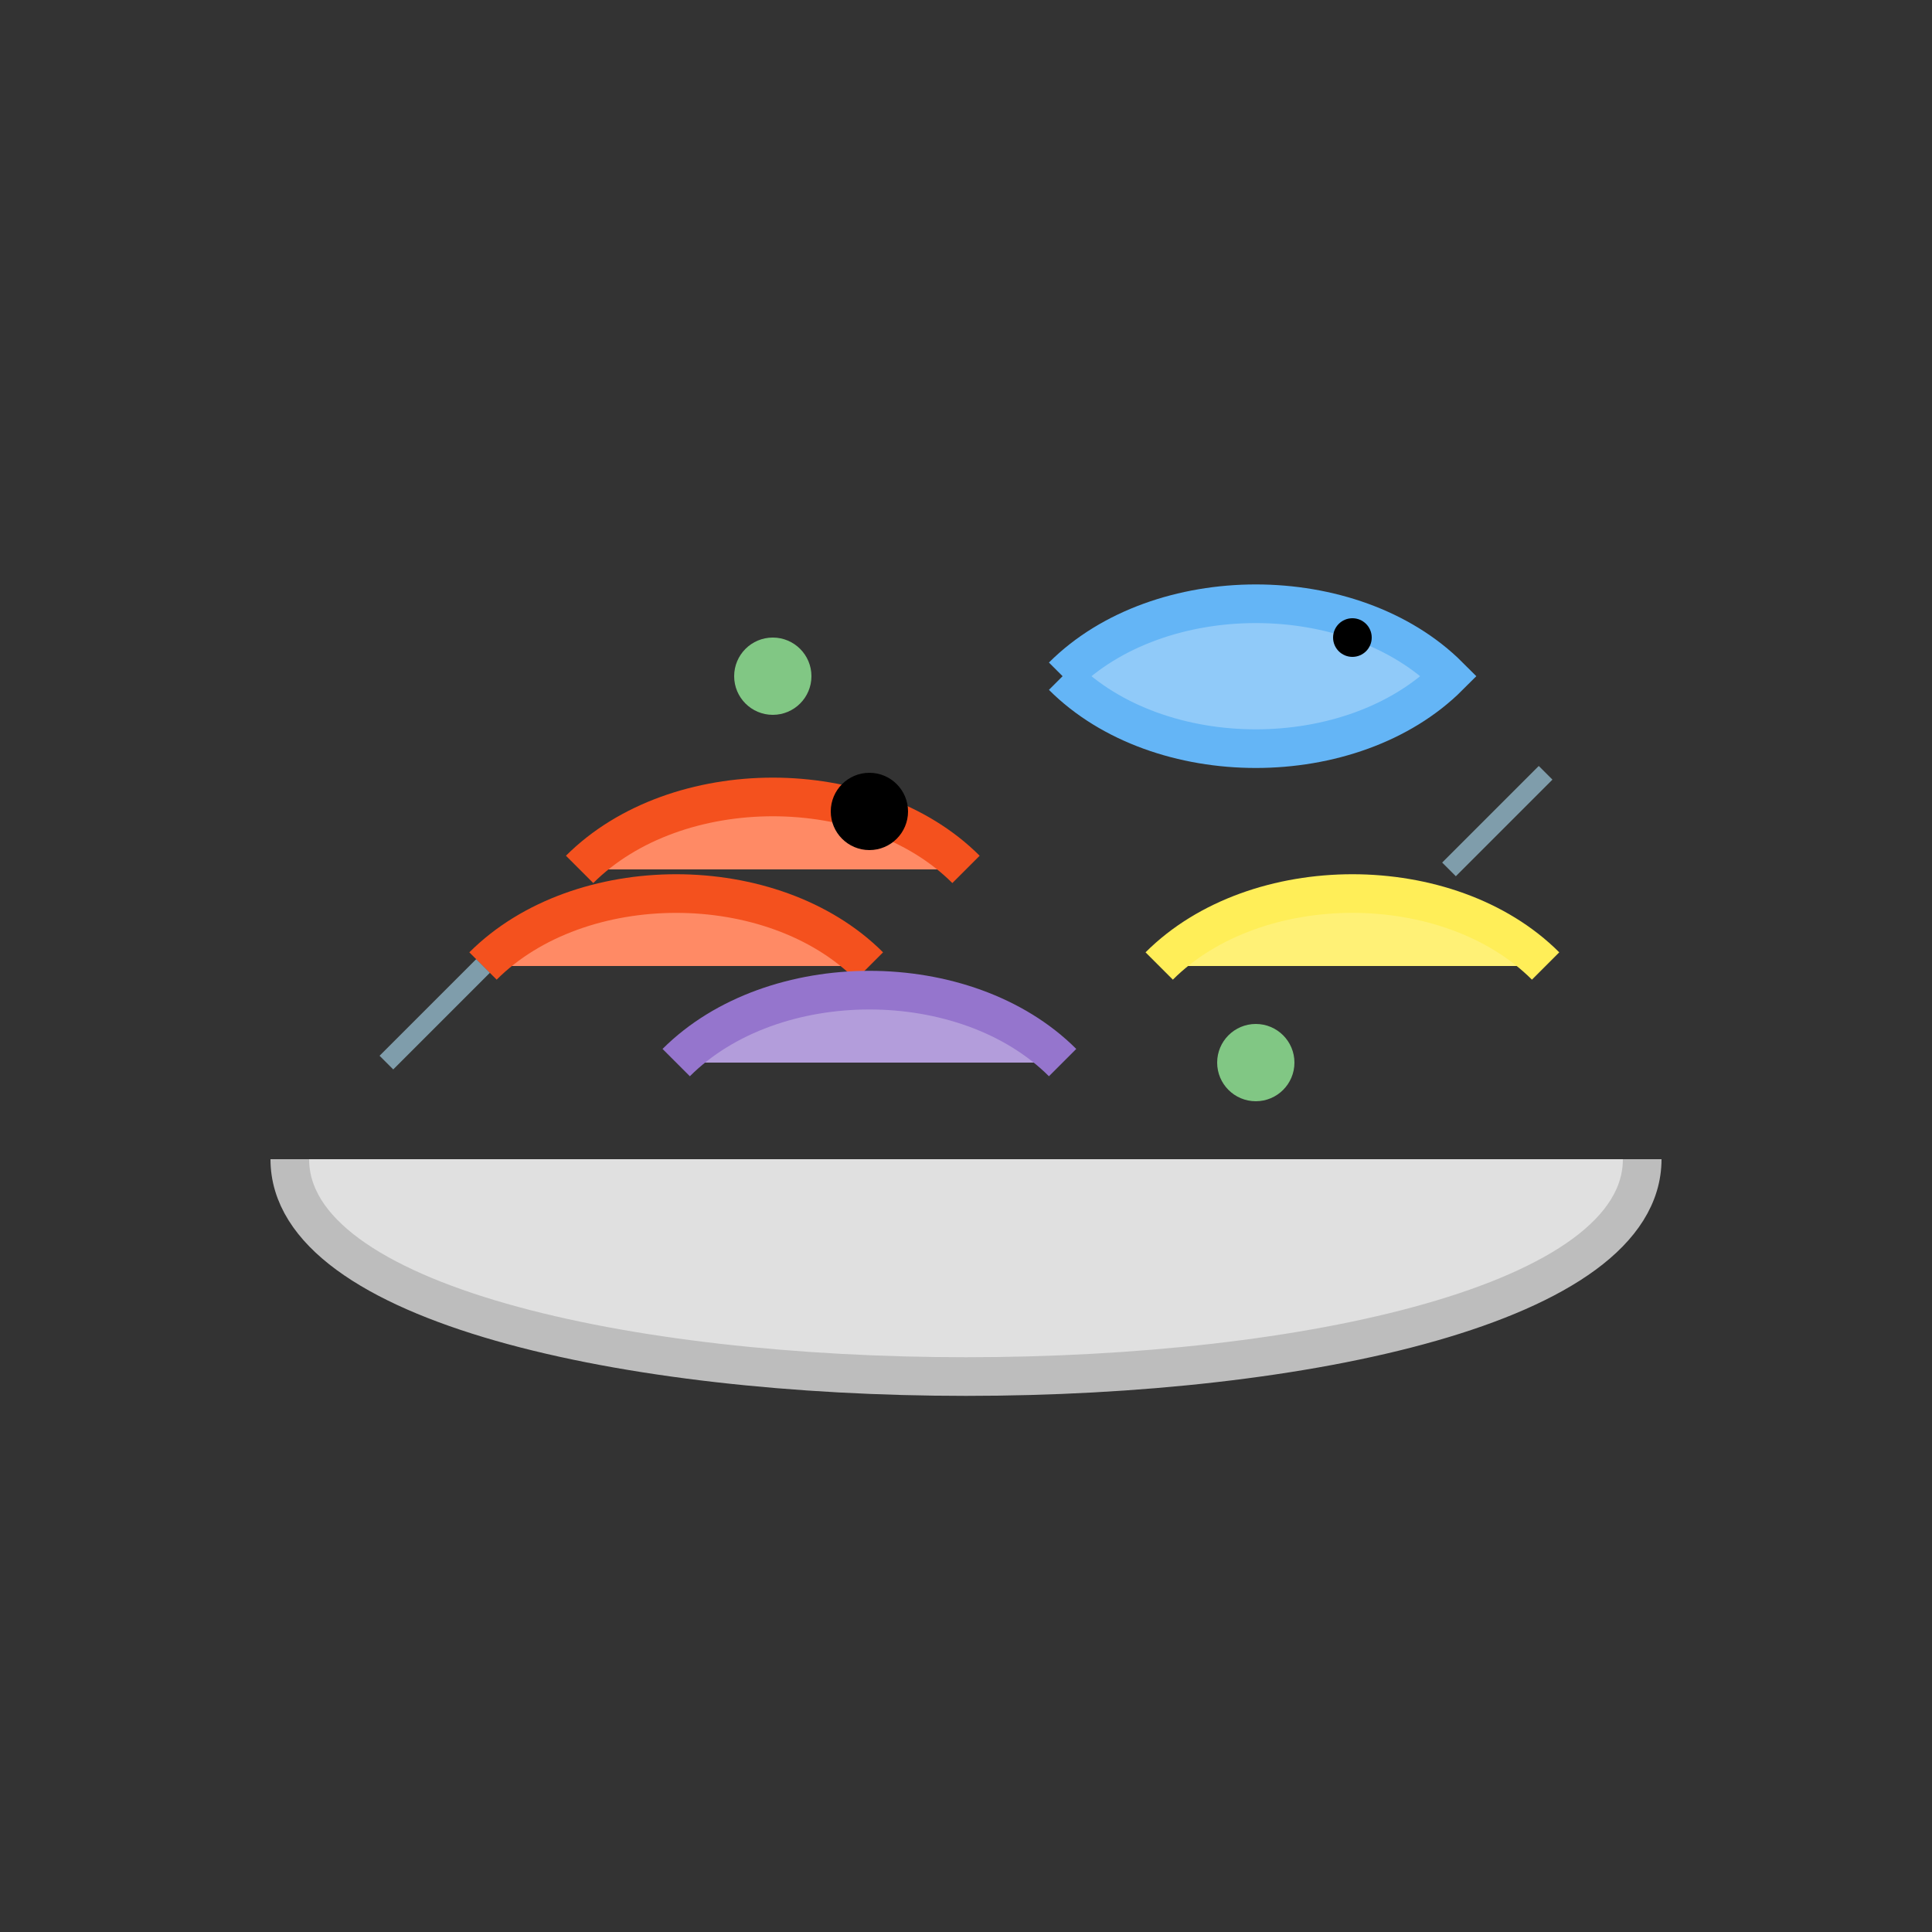 <svg width="100" height="100" viewBox="0 0 100 100" fill="none" xmlns="http://www.w3.org/2000/svg">
  <rect x="0" y="0" width="100" height="100" fill="#333333" stroke="none"/>
  <!-- 盘子 -->
  <path d="M15 60 C15 75, 85 75, 85 60" fill="#E0E0E0" stroke="#BDBDBD" stroke-width="2"/>
  <!-- 虾 -->
  <path d="M30 45 C35 40, 45 40, 50 45" fill="#FF8A65" stroke="#F4511E" stroke-width="2"/>
  <path d="M25 50 C30 45, 40 45, 45 50" fill="#FF8A65" stroke="#F4511E" stroke-width="2"/>
  <circle cx="45" cy="42" r="2" fill="#000000"/>  <!-- 虾眼 -->
  <!-- 鱼 -->
  <path d="M55 35 C60 30, 70 30, 75 35 C70 40, 60 40, 55 35" fill="#90CAF9" stroke="#64B5F6" stroke-width="2"/>
  <circle cx="70" cy="33" r="1" fill="#000000"/>  <!-- 鱼眼 -->
  <!-- 贝类 -->
  <path d="M35 55 C40 50, 50 50, 55 55" fill="#B39DDB" stroke="#9575CD" stroke-width="2"/>
  <!-- 柠檬片 -->
  <path d="M60 50 C65 45, 75 45, 80 50" fill="#FFF176" stroke="#FFEE58" stroke-width="2"/>
  <!-- 装饰 -->
  <circle cx="40" cy="35" r="2" fill="#81C784"/>  <!-- 香菜 -->
  <circle cx="65" cy="55" r="2" fill="#81C784"/>
  <!-- 冰块效果 -->
  <path d="M20 55 L25 50" stroke="#B3E5FC" stroke-width="1" opacity="0.6"/>
  <path d="M75 45 L80 40" stroke="#B3E5FC" stroke-width="1" opacity="0.6"/>
</svg>
